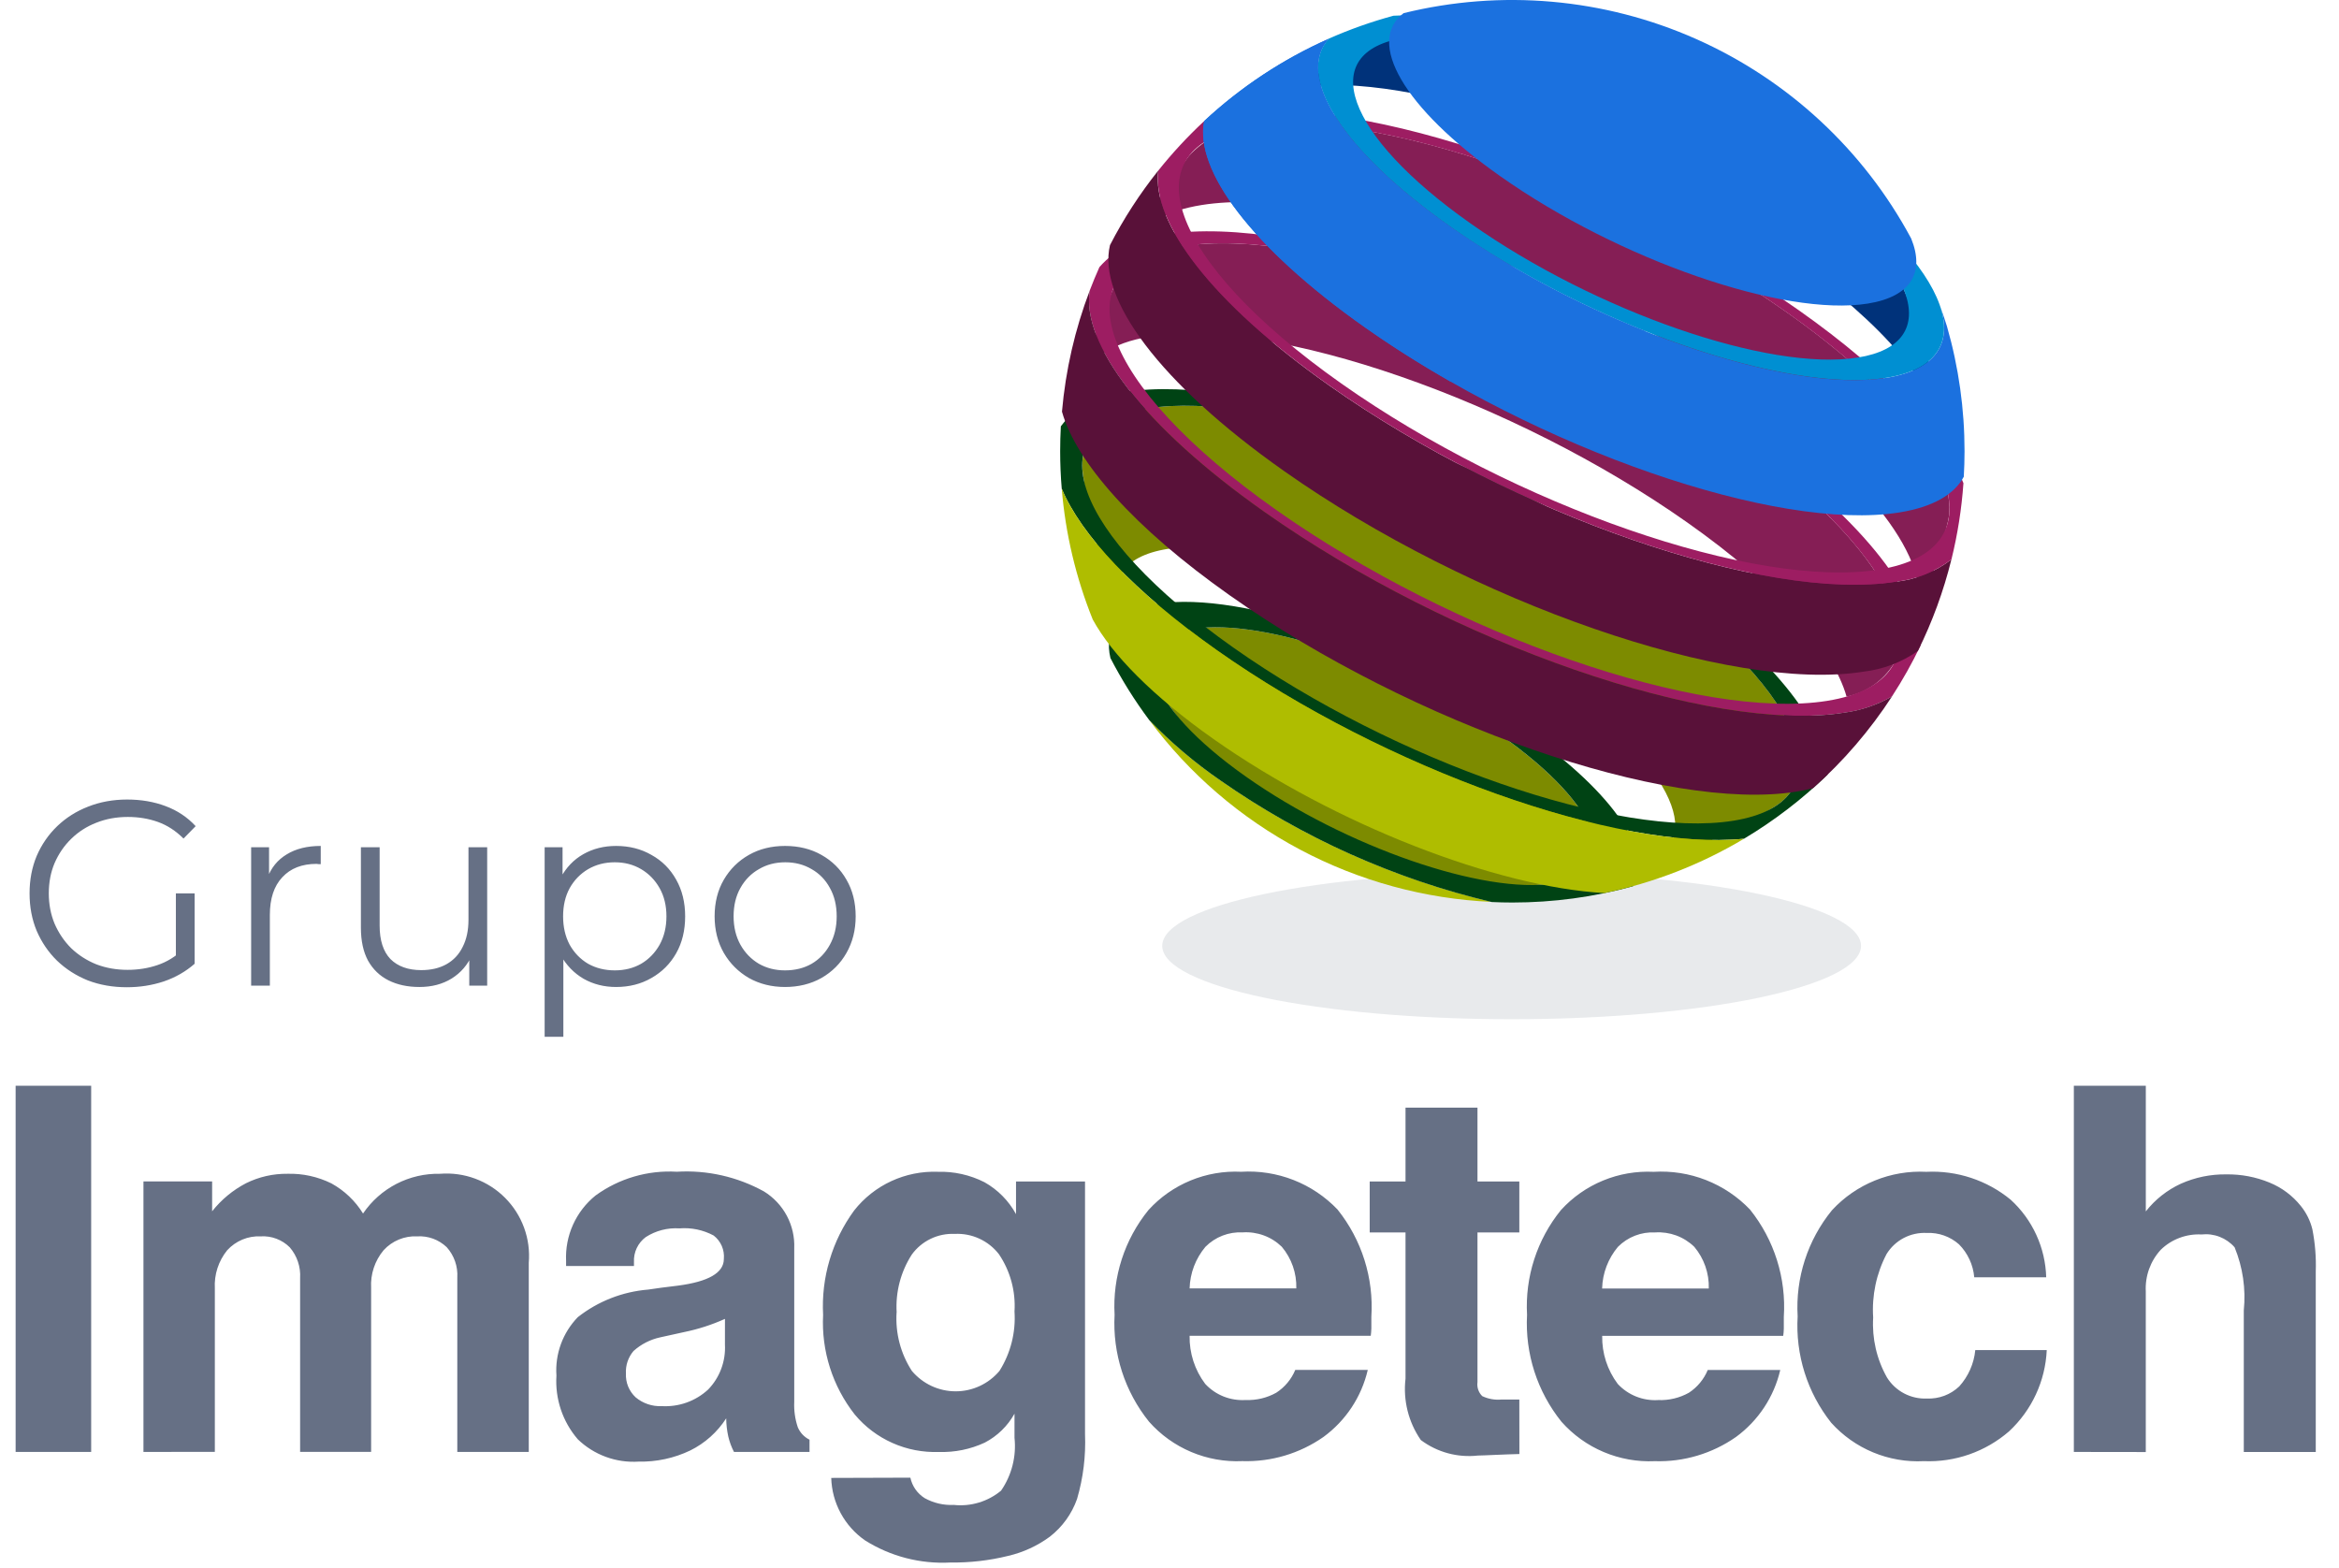 <svg width="94" height="63" viewBox="0 0 94 63" fill="none" style="margin-bottom: 2px" xmlns="http://www.w3.org/2000/svg">
            <path d="M46.708 38.014C46.708 39.643 52.994 40.962 60.749 40.962C68.504 40.962 74.791 39.643 74.791 38.014C74.791 36.386 68.504 35.065 60.749 35.065C52.994 35.065 46.708 36.385 46.708 38.014Z" fill="#E8EAEC"></path>
            <path fill-rule="evenodd" clip-rule="evenodd" d="M83.344 58.353V43.636H86.236V48.686C86.61 48.209 87.093 47.827 87.645 47.573C88.219 47.317 88.842 47.189 89.47 47.198C90.067 47.189 90.659 47.301 91.211 47.529C91.702 47.73 92.134 48.053 92.465 48.467C92.688 48.742 92.846 49.062 92.93 49.405C93.04 49.965 93.086 50.535 93.066 51.104V58.355H90.174V52.663C90.261 51.801 90.134 50.931 89.805 50.129C89.641 49.941 89.434 49.797 89.202 49.707C88.969 49.617 88.719 49.585 88.471 49.613C88.171 49.597 87.871 49.644 87.59 49.75C87.308 49.855 87.052 50.018 86.837 50.228C86.63 50.453 86.471 50.717 86.367 51.005C86.264 51.293 86.219 51.598 86.235 51.903V58.357L83.344 58.353ZM79.383 54.26H82.255C82.198 55.505 81.654 56.677 80.74 57.526C79.793 58.346 78.568 58.775 77.315 58.723C76.618 58.759 75.922 58.639 75.277 58.371C74.633 58.104 74.057 57.696 73.591 57.178C72.631 55.966 72.152 54.444 72.244 52.903C72.153 51.36 72.645 49.84 73.622 48.641C74.101 48.121 74.689 47.713 75.345 47.446C76 47.179 76.706 47.059 77.413 47.095C78.644 47.034 79.853 47.433 80.804 48.215C81.24 48.612 81.591 49.093 81.836 49.629C82.082 50.165 82.217 50.745 82.233 51.333H79.341C79.298 50.834 79.081 50.366 78.729 50.01C78.374 49.695 77.91 49.531 77.436 49.552C77.114 49.535 76.794 49.605 76.508 49.754C76.223 49.904 75.984 50.128 75.816 50.402C75.406 51.187 75.221 52.069 75.279 52.952C75.228 53.792 75.421 54.63 75.836 55.364C76.004 55.633 76.241 55.853 76.522 56.001C76.803 56.149 77.119 56.22 77.436 56.207C77.675 56.217 77.914 56.179 78.138 56.096C78.362 56.012 78.566 55.883 78.739 55.719C79.105 55.313 79.331 54.801 79.383 54.258V54.26ZM64.386 51.784H68.673C68.691 51.172 68.483 50.576 68.089 50.108C67.882 49.908 67.636 49.753 67.366 49.653C67.095 49.554 66.807 49.512 66.519 49.531C66.243 49.517 65.966 49.561 65.708 49.661C65.45 49.761 65.216 49.915 65.021 50.111C64.627 50.581 64.403 51.169 64.386 51.781V51.784ZM68.632 55.059H71.545C71.294 56.14 70.663 57.095 69.767 57.751C68.812 58.419 67.667 58.761 66.501 58.724C65.798 58.756 65.096 58.63 64.448 58.356C63.799 58.083 63.221 57.667 62.754 57.141C61.778 55.928 61.285 54.398 61.369 52.844C61.284 51.321 61.769 49.82 62.73 48.634C63.199 48.118 63.776 47.713 64.421 47.447C65.065 47.181 65.761 47.061 66.457 47.095C67.174 47.052 67.892 47.164 68.56 47.426C69.229 47.688 69.832 48.092 70.328 48.61C71.305 49.83 71.79 51.369 71.688 52.927C71.688 53.135 71.688 53.289 71.688 53.395C71.688 53.5 71.675 53.596 71.664 53.688H64.389C64.376 54.383 64.596 55.063 65.014 55.62C65.22 55.842 65.473 56.015 65.754 56.127C66.036 56.239 66.339 56.288 66.642 56.268C67.071 56.285 67.498 56.184 67.873 55.974C68.213 55.752 68.478 55.432 68.632 55.057V55.059ZM61.062 58.437C60.795 58.444 60.473 58.454 60.104 58.471C59.735 58.487 59.495 58.498 59.395 58.498C58.578 58.59 57.757 58.367 57.1 57.874C56.602 57.154 56.383 56.277 56.485 55.407V49.531H55.046V47.485H56.485V44.516H59.377V47.485H61.059V49.531H59.377V55.547C59.363 55.649 59.372 55.754 59.406 55.851C59.439 55.949 59.495 56.038 59.569 56.11C59.811 56.225 60.081 56.273 60.349 56.246H61.059L61.062 58.437ZM47.808 51.781H52.096C52.114 51.17 51.906 50.574 51.512 50.106C51.305 49.905 51.059 49.75 50.788 49.651C50.518 49.552 50.23 49.51 49.942 49.529C49.666 49.515 49.389 49.559 49.131 49.659C48.873 49.759 48.639 49.912 48.444 50.109C48.049 50.579 47.825 51.168 47.808 51.781ZM52.055 55.057H54.968C54.717 56.137 54.086 57.093 53.19 57.749C52.235 58.417 51.09 58.758 49.925 58.722C49.221 58.754 48.52 58.628 47.871 58.354C47.223 58.08 46.644 57.665 46.178 57.138C45.202 55.925 44.708 54.395 44.793 52.842C44.707 51.319 45.192 49.818 46.154 48.632C46.622 48.116 47.2 47.711 47.844 47.445C48.489 47.179 49.184 47.059 49.881 47.093C50.597 47.049 51.315 47.162 51.984 47.424C52.652 47.685 53.255 48.09 53.751 48.608C54.728 49.827 55.213 51.367 55.112 52.925C55.112 53.133 55.112 53.287 55.112 53.392C55.112 53.498 55.097 53.594 55.088 53.686H47.808C47.795 54.381 48.015 55.061 48.434 55.617C48.639 55.839 48.892 56.013 49.174 56.125C49.456 56.237 49.759 56.285 50.061 56.266C50.491 56.283 50.917 56.182 51.292 55.972C51.633 55.751 51.899 55.432 52.054 55.057H52.055ZM33.406 59.397L36.586 59.387C36.622 59.555 36.691 59.715 36.789 59.856C36.888 59.997 37.014 60.117 37.16 60.209C37.517 60.407 37.922 60.502 38.329 60.482C38.669 60.519 39.011 60.486 39.338 60.388C39.665 60.29 39.968 60.127 40.231 59.909C40.659 59.288 40.851 58.535 40.771 57.785V56.816C40.495 57.312 40.079 57.717 39.575 57.979C38.999 58.246 38.37 58.375 37.736 58.354C37.094 58.378 36.455 58.255 35.868 57.994C35.281 57.733 34.762 57.342 34.351 56.849C33.457 55.711 33.005 54.288 33.079 52.844C32.999 51.344 33.439 49.863 34.326 48.65C34.724 48.144 35.236 47.739 35.82 47.469C36.404 47.199 37.044 47.07 37.687 47.094C38.338 47.075 38.984 47.219 39.564 47.513C40.099 47.814 40.538 48.258 40.832 48.796V47.483H43.605V57.635C43.641 58.517 43.533 59.398 43.284 60.245C43.073 60.843 42.695 61.367 42.194 61.757C41.693 62.127 41.121 62.39 40.514 62.531C39.757 62.718 38.978 62.807 38.197 62.797C36.987 62.863 35.786 62.552 34.761 61.906C34.354 61.622 34.02 61.248 33.785 60.812C33.549 60.376 33.42 59.892 33.406 59.397ZM36.032 52.747C35.979 53.576 36.194 54.4 36.647 55.098C36.863 55.354 37.132 55.56 37.436 55.702C37.74 55.844 38.071 55.917 38.407 55.917C38.742 55.917 39.073 55.844 39.377 55.702C39.681 55.56 39.95 55.354 40.166 55.098C40.615 54.385 40.827 53.549 40.771 52.709C40.822 51.894 40.602 51.084 40.145 50.406C39.937 50.137 39.666 49.922 39.356 49.78C39.047 49.638 38.708 49.573 38.367 49.59C38.033 49.575 37.701 49.643 37.401 49.788C37.1 49.932 36.84 50.15 36.644 50.42C36.198 51.112 35.985 51.928 36.035 52.749L36.032 52.747ZM29.135 53.006C28.61 53.242 28.061 53.42 27.497 53.535C26.878 53.668 26.56 53.739 26.54 53.746C26.137 53.832 25.765 54.022 25.459 54.297C25.245 54.55 25.136 54.874 25.155 55.205C25.147 55.382 25.177 55.559 25.244 55.724C25.312 55.888 25.414 56.036 25.544 56.157C25.838 56.404 26.214 56.531 26.597 56.512C26.936 56.531 27.275 56.482 27.595 56.368C27.915 56.254 28.208 56.076 28.457 55.847C28.689 55.608 28.869 55.324 28.985 55.012C29.101 54.701 29.152 54.369 29.134 54.037L29.135 53.006ZM29.186 57.001C28.83 57.555 28.331 58.002 27.74 58.294C27.093 58.604 26.382 58.757 25.664 58.742C25.217 58.77 24.768 58.706 24.347 58.551C23.926 58.396 23.542 58.156 23.22 57.844C22.61 57.136 22.302 56.217 22.362 55.285C22.332 54.855 22.393 54.425 22.541 54.02C22.689 53.616 22.92 53.247 23.22 52.937C24.033 52.297 25.018 51.912 26.051 51.828C26.351 51.78 26.748 51.729 27.234 51.671C28.471 51.511 29.09 51.153 29.09 50.599C29.107 50.42 29.078 50.239 29.007 50.074C28.935 49.909 28.823 49.765 28.68 49.655C28.259 49.429 27.782 49.33 27.305 49.368C26.828 49.337 26.353 49.46 25.951 49.719C25.796 49.834 25.671 49.986 25.588 50.162C25.506 50.337 25.468 50.529 25.478 50.723V50.88H22.75V50.679C22.727 50.178 22.822 49.68 23.027 49.223C23.233 48.766 23.543 48.363 23.933 48.048C24.877 47.361 26.032 47.023 27.198 47.092C28.418 47.018 29.634 47.293 30.703 47.884C31.09 48.123 31.407 48.46 31.621 48.861C31.834 49.262 31.938 49.712 31.919 50.166V56.339C31.903 56.683 31.951 57.028 32.06 57.356C32.151 57.576 32.319 57.755 32.533 57.861V58.352H29.497C29.395 58.155 29.318 57.947 29.268 57.731C29.215 57.491 29.187 57.245 29.185 56.999L29.186 57.001ZM5.765 58.353V47.481H8.525V48.682C8.894 48.214 9.359 47.829 9.889 47.553C10.406 47.297 10.977 47.167 11.554 47.174C12.165 47.157 12.77 47.29 13.318 47.56C13.839 47.847 14.278 48.264 14.59 48.771C14.931 48.268 15.393 47.858 15.933 47.579C16.474 47.3 17.076 47.161 17.684 47.174C18.164 47.136 18.646 47.203 19.097 47.37C19.549 47.537 19.958 47.8 20.297 48.14C20.637 48.481 20.898 48.891 21.062 49.342C21.227 49.793 21.291 50.275 21.25 50.753V58.352H18.378V51.348C18.392 51.125 18.361 50.903 18.288 50.692C18.214 50.482 18.1 50.288 17.951 50.122C17.794 49.973 17.608 49.857 17.405 49.782C17.201 49.708 16.985 49.676 16.768 49.689C16.516 49.676 16.264 49.72 16.03 49.816C15.797 49.912 15.588 50.059 15.417 50.245C15.063 50.668 14.883 51.21 14.915 51.76V58.349H12.061V51.367C12.089 50.916 11.939 50.471 11.644 50.129C11.492 49.977 11.309 49.86 11.108 49.784C10.907 49.708 10.692 49.675 10.477 49.689C10.225 49.677 9.974 49.721 9.741 49.818C9.508 49.915 9.3 50.062 9.13 50.248C8.78 50.679 8.603 51.226 8.634 51.781V58.349L5.765 58.353ZM0.628 58.353V43.636H3.664V58.353H0.628Z" fill="#667085"></path>
            <path d="M47.952 25.276C50.791 24.822 56.338 26.744 60.344 29.569C64.35 32.393 65.298 35.05 62.46 35.504C62.307 35.528 62.146 35.545 61.978 35.556C60.991 35.621 60.001 35.603 59.017 35.504C58.852 35.487 58.633 35.463 58.469 35.44C58.233 35.407 57.924 35.361 57.693 35.317C57.161 35.222 56.635 35.099 56.115 34.95C55.968 34.91 55.773 34.851 55.629 34.803C55.373 34.718 55.033 34.602 54.78 34.507C54.599 34.438 54.12 34.252 53.586 33.996C53.429 33.918 52.945 33.69 52.399 33.367C51.966 33.114 51.605 32.882 51.194 32.593C51.022 32.472 50.569 32.146 50.076 31.732C49.867 31.556 49.594 31.311 49.392 31.126C49.27 31.015 49.113 30.862 48.998 30.744C48.882 30.626 48.721 30.464 48.603 30.341C48.446 30.172 48.237 29.947 48.087 29.768C47.952 29.61 47.772 29.394 47.64 29.227C47.431 28.959 47.16 28.598 46.96 28.317C45.864 26.755 46.129 25.563 47.946 25.272" fill="#7D8B00"></path>
            <path d="M59.949 36.249C56.041 35.323 52.345 33.668 49.056 31.37C48.019 30.657 47.058 29.842 46.185 28.937C47.791 31.1 49.859 32.878 52.24 34.142C54.621 35.407 57.255 36.126 59.949 36.247" fill="#AFBD00"></path>
            <path d="M47.953 25.276C50.792 24.823 56.34 26.744 60.346 29.569C64.352 32.394 65.299 35.051 62.462 35.504C59.624 35.957 54.075 34.035 50.069 31.211C46.063 28.386 45.116 25.729 47.953 25.276ZM46.523 24.268C44.963 24.517 44.359 25.322 44.626 26.447C45.077 27.319 45.598 28.152 46.185 28.939C47.058 29.845 48.02 30.66 49.056 31.373C52.346 33.671 56.042 35.327 59.949 36.252C60.224 36.265 60.501 36.272 60.779 36.272C62.417 36.273 64.047 36.053 65.626 35.619C66.468 34.329 64.927 31.925 61.36 29.41C56.563 26.026 49.92 23.725 46.522 24.268H46.523Z" fill="#004314"></path>
            <path d="M46.145 16.413C50.743 15.679 59.734 18.793 66.227 23.37C71.757 27.269 73.69 30.97 71.299 32.435C70.873 32.697 70.428 32.949 69.977 33.185C69.355 33.511 68.846 33.736 68.628 33.835C68.438 33.92 67.924 34.144 67.255 34.391C66.971 34.496 66.703 34.588 66.703 34.588C66.332 34.712 66.292 34.725 65.87 34.855C68.684 34.004 67.337 30.842 62.585 27.491C57.521 23.921 50.507 21.492 46.919 22.061C45.062 22.358 44.487 23.399 45.069 24.835C44.997 24.659 44.78 24.12 44.554 23.452C44.324 22.772 44.174 22.227 44.119 22.025C44.057 21.793 43.912 21.252 43.772 20.556C43.754 20.466 43.73 20.347 43.714 20.256C43.681 20.077 43.639 19.837 43.61 19.656C43.584 19.503 43.57 19.406 43.52 19.047C43.338 17.688 44.184 16.724 46.147 16.41" fill="#7D8B00"></path>
            <path d="M46.143 16.413C50.742 15.679 59.733 18.793 66.225 23.37C72.718 27.946 74.252 32.252 69.653 32.986C65.054 33.72 56.064 30.606 49.572 26.03C43.079 21.453 41.544 17.148 46.143 16.413ZM45.21 15.755C44.705 15.782 44.213 15.92 43.767 16.158C43.322 16.396 42.935 16.73 42.633 17.134C42.615 17.465 42.606 17.798 42.606 18.132C42.606 18.64 42.627 19.142 42.669 19.639C43.434 21.478 45.56 23.773 48.911 26.135C55.693 30.915 64.999 34.217 70.089 33.708C71.305 32.982 72.433 32.117 73.448 31.131C73.416 29.145 71.134 26.258 66.887 23.261C59.879 18.324 50.174 14.963 45.211 15.755L45.21 15.755Z" fill="#004314"></path>
            <path d="M70.091 33.709C64.998 34.218 55.693 30.915 48.913 26.136C45.563 23.775 43.436 21.48 42.67 19.642C42.818 21.446 43.238 23.218 43.915 24.897C44.682 26.304 46.325 27.979 48.764 29.698C53.659 33.148 60.166 35.653 64.473 35.892C66.454 35.483 68.353 34.745 70.09 33.708" fill="#AFBD00"></path>
            <path d="M47.513 9.896C52.582 9.086 62.496 12.52 69.651 17.566C74.824 21.212 77.142 24.703 76.117 26.663C75.908 27.004 75.631 27.299 75.303 27.529C74.975 27.758 74.602 27.918 74.21 27.997C73.67 26.088 71.478 23.584 67.811 21C60.837 16.084 51.178 12.736 46.239 13.523C44.613 13.783 43.7 14.458 43.457 15.423C43.546 15.067 43.74 14.336 44.038 13.45C44.349 12.526 44.628 11.862 44.762 11.543C45.115 10.713 46.461 10.088 47.516 9.89" fill="#851E55"></path>
            <path d="M47.512 9.896C52.581 9.086 62.496 12.52 69.65 17.565C76.804 22.61 78.499 27.356 73.43 28.167C68.361 28.977 58.446 25.543 51.292 20.497C44.138 15.452 42.443 10.705 47.512 9.896ZM46.838 9.423C45.815 9.496 44.861 9.968 44.183 10.736C44.046 11.043 43.917 11.353 43.797 11.668C43.45 13.801 45.915 17.122 50.815 20.576C58.345 25.884 68.772 29.496 74.104 28.644C74.785 28.556 75.442 28.333 76.035 27.989C76.46 27.336 76.841 26.657 77.178 25.955C77.15 23.821 74.7 20.715 70.128 17.492C62.598 12.181 52.171 8.569 46.838 9.42V9.423Z" fill="#9D1D62"></path>
            <path d="M76.035 27.989C75.441 28.332 74.785 28.554 74.105 28.642C68.772 29.493 58.345 25.882 50.816 20.573C45.92 17.122 43.455 13.805 43.797 11.671C43.2 13.236 42.824 14.876 42.679 16.544C43.243 18.559 45.559 21.204 49.433 23.935C56.789 29.12 66.975 32.649 72.186 31.817C72.427 31.778 72.653 31.731 72.865 31.676C74.083 30.593 75.15 29.353 76.037 27.988" fill="#591139"></path>
            <path d="M45.701 9.571C45.73 9.515 45.769 9.442 45.799 9.387C45.919 9.168 45.979 9.057 46.103 8.836C46.34 8.421 46.553 8.074 46.634 7.945C47.161 7.099 47.563 6.56 47.778 6.271C48.408 5.573 49.284 5.144 50.223 5.075C55.166 4.288 64.831 7.634 71.809 12.552C76.481 15.845 78.765 19.005 78.281 20.973C78.256 21.079 78.16 21.462 78.019 21.946C77.877 22.43 77.751 22.801 77.709 22.925C77.394 23.847 77.104 24.538 76.963 24.87C77.815 22.886 75.486 19.472 70.432 15.909C63.274 10.864 53.362 7.429 48.292 8.24C46.882 8.465 45.996 8.994 45.604 9.75C45.634 9.695 45.672 9.62 45.701 9.565" fill="#851E55"></path>
            <path d="M78.423 22.485C77.774 22.983 77 23.292 76.186 23.38C70.973 24.213 60.78 20.682 53.42 15.494C48.682 12.154 46.273 8.941 46.549 6.854C45.805 7.787 45.154 8.791 44.608 9.852C44.102 11.977 46.566 15.38 51.595 18.925C59.124 24.233 69.553 27.846 74.887 26.994C75.676 26.904 76.43 26.616 77.078 26.159C77.659 24.987 78.109 23.755 78.423 22.486" fill="#591139"></path>
            <path d="M50.223 5.078C55.166 4.291 64.831 7.637 71.809 12.555C78.788 17.473 80.438 22.106 75.498 22.893C70.557 23.68 60.891 20.335 53.911 15.417C46.932 10.499 45.282 5.869 50.226 5.08M49.535 4.592C49.14 4.653 48.752 4.75 48.375 4.884C47.72 5.495 47.111 6.152 46.552 6.852C46.276 8.939 48.681 12.152 53.422 15.492C60.782 20.681 70.975 24.212 76.189 23.379C77.002 23.291 77.776 22.981 78.425 22.483C78.673 21.477 78.834 20.453 78.907 19.42C78.147 17.469 75.894 15.012 72.302 12.477C64.939 7.289 54.746 3.758 49.533 4.591L49.535 4.592Z" fill="#9D1D62"></path>
            <path d="M78.021 17.392C77.978 17.033 77.966 16.924 77.942 16.769C77.915 16.585 77.877 16.34 77.846 16.158C77.831 16.066 77.808 15.944 77.791 15.851C77.653 15.117 77.503 14.549 77.453 14.363C77.194 13.395 76.864 12.448 76.466 11.529C75.897 10.217 74.378 8.591 72.004 6.917C66.97 3.368 59.999 0.954 56.434 1.523C54.852 1.706 53.525 2.574 52.104 3.52C56.662 2.792 65.574 5.881 72.009 10.416C75.739 13.044 77.817 15.583 78.019 17.395" fill="#00327A"></path>
            <path d="M78.247 13.123C78.168 12.871 78.062 12.547 77.932 12.194C78.504 13.738 77.843 14.858 75.814 15.184C71.799 15.826 63.947 13.106 58.278 9.109C53.862 5.995 52.071 3.024 53.398 1.561C51.558 2.378 49.866 3.495 48.393 4.866C48.004 6.833 50.277 9.929 54.852 13.155C61.792 18.05 71.413 21.381 76.33 20.595C77.678 20.379 78.533 19.877 78.921 19.16C78.94 18.82 78.951 18.479 78.951 18.137C78.952 16.443 78.715 14.756 78.248 13.127" fill="#1B71DF"></path>
            <path d="M56.434 1.52C60 0.95 66.971 3.366 72.005 6.914C77.038 10.463 78.228 13.801 74.663 14.37C71.098 14.939 64.126 12.525 59.093 8.976C54.059 5.428 52.869 2.09 56.434 1.52ZM53.398 1.558C52.07 3.021 53.859 5.992 58.278 9.107C63.947 13.103 71.798 15.823 75.814 15.182C79.829 14.54 78.489 10.78 72.817 6.784C67.469 3.014 60.18 0.381 56.001 0.632C55.112 0.873 54.243 1.181 53.401 1.554L53.398 1.558Z" fill="#008FD2"></path>
            <path d="M76.806 9.584C77.358 10.936 76.814 11.92 75.063 12.201C71.681 12.74 65.07 10.45 60.297 7.085C56.363 4.311 54.904 1.673 56.407 0.529C60.333 -0.438 64.468 -0.073 68.162 1.567C71.856 3.207 74.897 6.027 76.806 9.584Z" fill="#1B71DF"></path>
            <path d="M53.397 1.557C52.07 3.02 53.858 5.991 58.277 9.106C60.722 10.804 63.355 12.215 66.124 13.309C63.65 14.448 60.989 15.13 58.27 15.322C57.087 14.643 55.935 13.918 54.851 13.154C50.277 9.927 48.002 6.829 48.391 4.865C49.865 3.494 51.556 2.377 53.396 1.559" fill="#1B71DF"></path>
            <path d="M5.097 39.677C4.532 39.677 4.01 39.586 3.529 39.402C3.056 39.211 2.643 38.946 2.29 38.607C1.944 38.268 1.672 37.869 1.474 37.41C1.283 36.951 1.188 36.449 1.188 35.905C1.188 35.361 1.283 34.86 1.474 34.401C1.672 33.942 1.947 33.542 2.3 33.203C2.653 32.864 3.067 32.603 3.54 32.419C4.02 32.229 4.543 32.133 5.108 32.133C5.673 32.133 6.189 32.222 6.655 32.398C7.128 32.575 7.531 32.843 7.863 33.203L7.375 33.701C7.065 33.391 6.722 33.168 6.348 33.034C5.973 32.9 5.571 32.833 5.14 32.833C4.681 32.833 4.257 32.91 3.868 33.066C3.487 33.214 3.151 33.429 2.862 33.712C2.579 33.987 2.357 34.312 2.194 34.687C2.039 35.054 1.961 35.46 1.961 35.905C1.961 36.343 2.039 36.749 2.194 37.124C2.357 37.498 2.579 37.827 2.862 38.109C3.151 38.385 3.487 38.6 3.868 38.755C4.257 38.904 4.677 38.978 5.129 38.978C5.553 38.978 5.952 38.914 6.327 38.787C6.708 38.66 7.058 38.445 7.375 38.141L7.821 38.734C7.467 39.045 7.054 39.282 6.581 39.444C6.108 39.6 5.613 39.677 5.097 39.677ZM7.068 38.639V35.905H7.821V38.734L7.068 38.639ZM10.093 39.614V34.051H10.813V35.566L10.739 35.301C10.894 34.878 11.156 34.556 11.523 34.337C11.89 34.111 12.346 33.998 12.89 33.998V34.729C12.862 34.729 12.833 34.729 12.805 34.729C12.777 34.722 12.749 34.719 12.72 34.719C12.134 34.719 11.675 34.899 11.343 35.259C11.011 35.612 10.845 36.117 10.845 36.774V39.614H10.093ZM16.857 39.667C16.383 39.667 15.97 39.578 15.617 39.402C15.264 39.225 14.988 38.96 14.79 38.607C14.6 38.254 14.504 37.812 14.504 37.283V34.051H15.257V37.198C15.257 37.791 15.401 38.24 15.691 38.544C15.988 38.84 16.401 38.989 16.931 38.989C17.319 38.989 17.655 38.911 17.937 38.755C18.227 38.593 18.446 38.36 18.594 38.056C18.75 37.752 18.827 37.389 18.827 36.965V34.051H19.579V39.614H18.859V38.088L18.976 38.364C18.799 38.773 18.523 39.095 18.149 39.328C17.782 39.554 17.351 39.667 16.857 39.667ZM24.759 39.667C24.279 39.667 23.845 39.557 23.456 39.338C23.068 39.112 22.757 38.791 22.524 38.374C22.298 37.95 22.185 37.435 22.185 36.827C22.185 36.22 22.298 35.708 22.524 35.291C22.75 34.867 23.057 34.546 23.446 34.327C23.834 34.108 24.272 33.998 24.759 33.998C25.289 33.998 25.762 34.118 26.179 34.358C26.603 34.592 26.935 34.923 27.175 35.354C27.415 35.778 27.535 36.269 27.535 36.827C27.535 37.392 27.415 37.887 27.175 38.31C26.935 38.734 26.603 39.066 26.179 39.306C25.762 39.547 25.289 39.667 24.759 39.667ZM21.888 41.669V34.051H22.608V35.725L22.534 36.838L22.64 37.961V41.669H21.888ZM24.706 38.999C25.102 38.999 25.455 38.911 25.766 38.734C26.077 38.551 26.324 38.296 26.508 37.971C26.691 37.639 26.783 37.258 26.783 36.827C26.783 36.396 26.691 36.018 26.508 35.693C26.324 35.368 26.077 35.114 25.766 34.931C25.455 34.747 25.102 34.655 24.706 34.655C24.311 34.655 23.954 34.747 23.636 34.931C23.326 35.114 23.078 35.368 22.895 35.693C22.718 36.018 22.63 36.396 22.63 36.827C22.63 37.258 22.718 37.639 22.895 37.971C23.078 38.296 23.326 38.551 23.636 38.734C23.954 38.911 24.311 38.999 24.706 38.999ZM31.548 39.667C31.012 39.667 30.528 39.547 30.097 39.306C29.673 39.059 29.337 38.724 29.09 38.3C28.843 37.869 28.719 37.378 28.719 36.827C28.719 36.269 28.843 35.778 29.09 35.354C29.337 34.931 29.673 34.599 30.097 34.358C30.521 34.118 31.005 33.998 31.548 33.998C32.099 33.998 32.587 34.118 33.011 34.358C33.441 34.599 33.777 34.931 34.017 35.354C34.264 35.778 34.388 36.269 34.388 36.827C34.388 37.378 34.264 37.869 34.017 38.3C33.777 38.724 33.441 39.059 33.011 39.306C32.58 39.547 32.092 39.667 31.548 39.667ZM31.548 38.999C31.951 38.999 32.308 38.911 32.618 38.734C32.929 38.551 33.173 38.296 33.35 37.971C33.533 37.639 33.625 37.258 33.625 36.827C33.625 36.389 33.533 36.008 33.35 35.683C33.173 35.358 32.929 35.107 32.618 34.931C32.308 34.747 31.954 34.655 31.559 34.655C31.163 34.655 30.81 34.747 30.499 34.931C30.189 35.107 29.941 35.358 29.758 35.683C29.574 36.008 29.482 36.389 29.482 36.827C29.482 37.258 29.574 37.639 29.758 37.971C29.941 38.296 30.189 38.551 30.499 38.734C30.81 38.911 31.16 38.999 31.548 38.999Z" fill="#667085"></path>
          </svg>